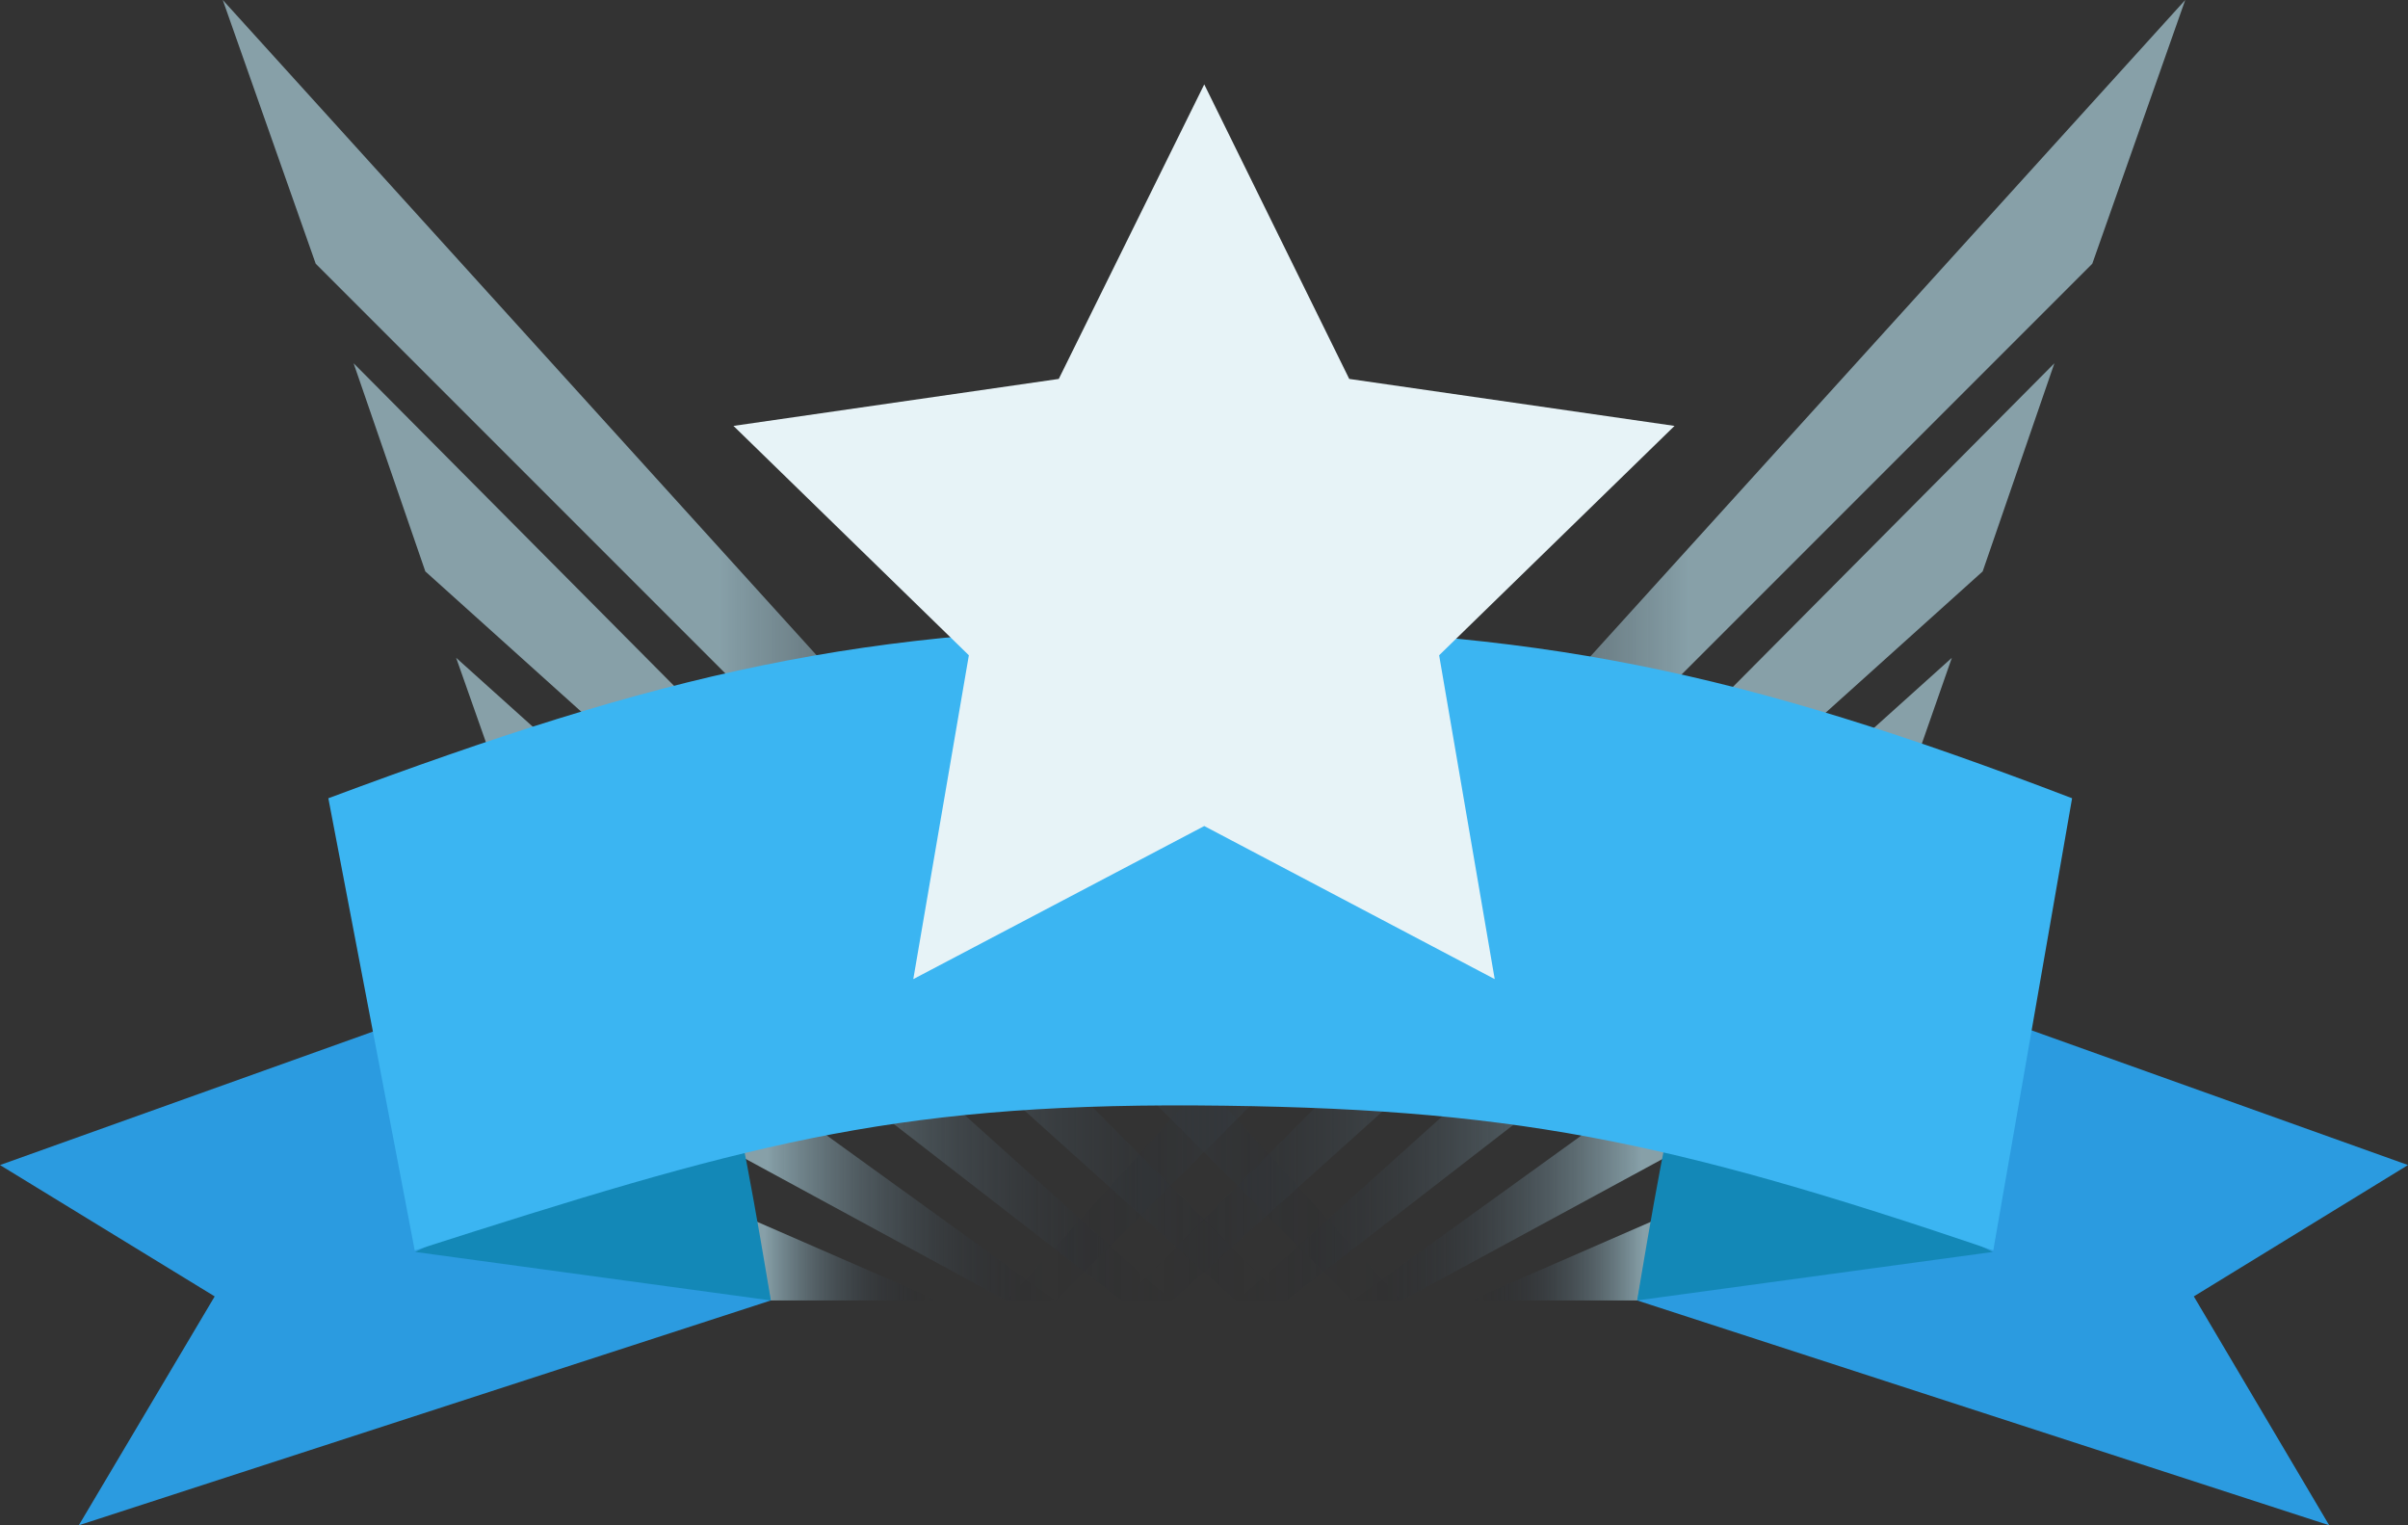 <?xml version="1.0" encoding="utf-8"?>
<!-- Generator: Adobe Illustrator 23.0.0, SVG Export Plug-In . SVG Version: 6.00 Build 0)  -->
<svg version="1.1" id="Layer_1" xmlns="http://www.w3.org/2000/svg" xmlns:xlink="http://www.w3.org/1999/xlink" x="0px" y="0px"
	 viewBox="0 0 476.7 301.9" style="enable-background:new 0 0 476.7 301.9;" xml:space="preserve">
<rect x="0" y="0" width="476.7" height="301.9" fill="#333333" stroke="none"/>
<style type="text/css">
	.st0{opacity:0.6;}
	.st1{fill:url(#SVGID_1_);}
	.st2{fill:url(#SVGID_2_);}
	.st3{fill:url(#SVGID_3_);}
	.st4{fill:url(#SVGID_4_);}
	.st5{fill:url(#SVGID_5_);}
	.st6{fill:url(#SVGID_6_);}
	.st7{fill:url(#SVGID_7_);}
	.st8{fill:url(#SVGID_8_);}
	.st9{fill:url(#SVGID_9_);}
	.st10{fill:url(#SVGID_10_);}
	.st11{fill:#2B9BE0;}
	.st12{fill:#1388B7;}
	.st13{fill:#3BB5F2;}
	.st14{fill:#E7F3F7;}
</style>
<title>Asset 11</title>
<g>
	<g>
		<g id="Layer_1-2">
			<g class="st0">
				
					<linearGradient id="SVGID_1_" gradientUnits="userSpaceOnUse" x1="44.1" y1="546.7" x2="277.4" y2="546.7" gradientTransform="matrix(1 0 0 1 0 -418)">
					<stop  offset="0.42" style="stop-color:#BFE9F7"/>
					<stop  offset="0.61" style="stop-color:#7C99A7;stop-opacity:0.64"/>
					<stop  offset="0.8" style="stop-color:#3E4E5C;stop-opacity:0.3"/>
					<stop  offset="0.93" style="stop-color:#171E2C;stop-opacity:8.000000e-02"/>
					<stop  offset="1" style="stop-color:#080C1A;stop-opacity:0"/>
				</linearGradient>
				<polygon class="st1" points="277.4,257.4 44.1,0 62.5,52.2 267.7,257.4 				"/>
				
					<linearGradient id="SVGID_2_" gradientUnits="userSpaceOnUse" x1="70" y1="582.65" x2="254.3" y2="582.65" gradientTransform="matrix(1 0 0 1 0 -418)">
					<stop  offset="0.42" style="stop-color:#BFE9F7"/>
					<stop  offset="0.61" style="stop-color:#7C99A7;stop-opacity:0.64"/>
					<stop  offset="0.8" style="stop-color:#3E4E5C;stop-opacity:0.3"/>
					<stop  offset="0.93" style="stop-color:#171E2C;stop-opacity:8.000000e-02"/>
					<stop  offset="1" style="stop-color:#080C1A;stop-opacity:0"/>
				</linearGradient>
				<polygon class="st2" points="70,71.9 254.3,257.4 244.6,257.4 84.2,113.1 				"/>
				
					<linearGradient id="SVGID_3_" gradientUnits="userSpaceOnUse" x1="90.3" y1="611.8" x2="231.8" y2="611.8" gradientTransform="matrix(1 0 0 1 0 -418)">
					<stop  offset="0.42" style="stop-color:#BFE9F7"/>
					<stop  offset="0.61" style="stop-color:#7C99A7;stop-opacity:0.64"/>
					<stop  offset="0.8" style="stop-color:#3E4E5C;stop-opacity:0.3"/>
					<stop  offset="0.93" style="stop-color:#171E2C;stop-opacity:8.000000e-02"/>
					<stop  offset="1" style="stop-color:#080C1A;stop-opacity:0"/>
				</linearGradient>
				<polygon class="st3" points="90.3,130.2 231.8,257.4 222,257.4 102.5,164.8 				"/>
				
					<linearGradient id="SVGID_4_" gradientUnits="userSpaceOnUse" x1="110.3" y1="639.8" x2="208.9" y2="639.8" gradientTransform="matrix(1 0 0 1 0 -418)">
					<stop  offset="0.42" style="stop-color:#BFE9F7"/>
					<stop  offset="0.61" style="stop-color:#7C99A7;stop-opacity:0.64"/>
					<stop  offset="0.8" style="stop-color:#3E4E5C;stop-opacity:0.3"/>
					<stop  offset="0.93" style="stop-color:#171E2C;stop-opacity:8.000000e-02"/>
					<stop  offset="1" style="stop-color:#080C1A;stop-opacity:0"/>
				</linearGradient>
				<polygon class="st4" points="110.3,186.2 120.2,214.5 199.2,257.4 208.9,257.4 				"/>
				
					<linearGradient id="SVGID_5_" gradientUnits="userSpaceOnUse" x1="126.4" y1="662.5" x2="185.6" y2="662.5" gradientTransform="matrix(1 0 0 1 0 -418)">
					<stop  offset="0.42" style="stop-color:#BFE9F7"/>
					<stop  offset="0.61" style="stop-color:#7C99A7;stop-opacity:0.64"/>
					<stop  offset="0.8" style="stop-color:#3E4E5C;stop-opacity:0.3"/>
					<stop  offset="0.93" style="stop-color:#171E2C;stop-opacity:8.000000e-02"/>
					<stop  offset="1" style="stop-color:#080C1A;stop-opacity:0"/>
				</linearGradient>
				<polygon class="st5" points="126.4,231.6 185.6,257.4 135.6,257.4 				"/>
				
					<linearGradient id="SVGID_6_" gradientUnits="userSpaceOnUse" x1="-709.98" y1="546.7" x2="-476.68" y2="546.7" gradientTransform="matrix(-1 0 0 1 -277.38 -418)">
					<stop  offset="0.42" style="stop-color:#BFE9F7"/>
					<stop  offset="0.61" style="stop-color:#7C99A7;stop-opacity:0.64"/>
					<stop  offset="0.8" style="stop-color:#3E4E5C;stop-opacity:0.3"/>
					<stop  offset="0.93" style="stop-color:#171E2C;stop-opacity:8.000000e-02"/>
					<stop  offset="1" style="stop-color:#080C1A;stop-opacity:0"/>
				</linearGradient>
				<polygon class="st6" points="199.3,257.4 432.6,0 414.2,52.2 209,257.4 				"/>
				
					<linearGradient id="SVGID_7_" gradientUnits="userSpaceOnUse" x1="-684.08" y1="582.65" x2="-499.78" y2="582.65" gradientTransform="matrix(-1 0 0 1 -277.38 -418)">
					<stop  offset="0.42" style="stop-color:#BFE9F7"/>
					<stop  offset="0.61" style="stop-color:#7C99A7;stop-opacity:0.64"/>
					<stop  offset="0.8" style="stop-color:#3E4E5C;stop-opacity:0.3"/>
					<stop  offset="0.93" style="stop-color:#171E2C;stop-opacity:8.000000e-02"/>
					<stop  offset="1" style="stop-color:#080C1A;stop-opacity:0"/>
				</linearGradient>
				<polygon class="st7" points="406.7,71.9 222.4,257.4 232.1,257.4 392.5,113.1 				"/>
				
					<linearGradient id="SVGID_8_" gradientUnits="userSpaceOnUse" x1="-663.78" y1="611.8" x2="-522.38" y2="611.8" gradientTransform="matrix(-1 0 0 1 -277.38 -418)">
					<stop  offset="0.42" style="stop-color:#BFE9F7"/>
					<stop  offset="0.61" style="stop-color:#7C99A7;stop-opacity:0.64"/>
					<stop  offset="0.8" style="stop-color:#3E4E5C;stop-opacity:0.3"/>
					<stop  offset="0.93" style="stop-color:#171E2C;stop-opacity:8.000000e-02"/>
					<stop  offset="1" style="stop-color:#080C1A;stop-opacity:0"/>
				</linearGradient>
				<polygon class="st8" points="386.4,130.2 245,257.4 254.7,257.4 374.3,164.8 				"/>
				
					<linearGradient id="SVGID_9_" gradientUnits="userSpaceOnUse" x1="-643.88" y1="639.8" x2="-545.18" y2="639.8" gradientTransform="matrix(-1 0 0 1 -277.38 -418)">
					<stop  offset="0.42" style="stop-color:#BFE9F7"/>
					<stop  offset="0.61" style="stop-color:#7C99A7;stop-opacity:0.64"/>
					<stop  offset="0.8" style="stop-color:#3E4E5C;stop-opacity:0.3"/>
					<stop  offset="0.93" style="stop-color:#171E2C;stop-opacity:8.000000e-02"/>
					<stop  offset="1" style="stop-color:#080C1A;stop-opacity:0"/>
				</linearGradient>
				<polygon class="st9" points="366.5,186.2 356.6,214.5 277.5,257.4 267.8,257.4 				"/>
				
					<linearGradient id="SVGID_10_" gradientUnits="userSpaceOnUse" x1="-627.68" y1="662.5" x2="-568.48" y2="662.5" gradientTransform="matrix(-1 0 0 1 -277.38 -418)">
					<stop  offset="0.42" style="stop-color:#BFE9F7"/>
					<stop  offset="0.61" style="stop-color:#7C99A7;stop-opacity:0.64"/>
					<stop  offset="0.8" style="stop-color:#3E4E5C;stop-opacity:0.3"/>
					<stop  offset="0.93" style="stop-color:#171E2C;stop-opacity:8.000000e-02"/>
					<stop  offset="1" style="stop-color:#080C1A;stop-opacity:0"/>
				</linearGradient>
				<polygon class="st10" points="350.3,231.6 291.1,257.4 341.1,257.4 				"/>
			</g>
			<polygon class="st11" points="152.6,257.4 15.6,301.9 42.5,256.6 0,230.6 137.8,181.3 			"/>
			<polygon class="st11" points="324.1,257.4 461.1,301.9 434.3,256.6 476.7,230.6 338.9,181.3 			"/>
			<path class="st12" d="M324.1,257.4l70.4-9.6c0,0-61.4-30-62.7-29.7S324.1,257.4,324.1,257.4z"/>
			<path class="st12" d="M152.6,257.4l-70.4-9.6c0,0,61.4-30,62.7-29.7S152.6,257.4,152.6,257.4z"/>
			<path class="st13" d="M236.6,218.8c-61.1-0.3-90.2,8.1-154.5,28.7L65,158c66-24.6,105.5-34.2,172.5-33.9s106.6,8.6,172.7,33.9
				l-15.6,89.5C329.8,225.5,298.8,219.2,236.6,218.8z"/>
		</g>
	</g>
</g>
<polygon class="st14" points="238.4,16.7 267.1,75 331.5,84.3 284.9,129.7 295.9,193.8 238.4,163.5 180.8,193.8 191.8,129.7 
	145.2,84.3 209.6,75 "/>
</svg>
